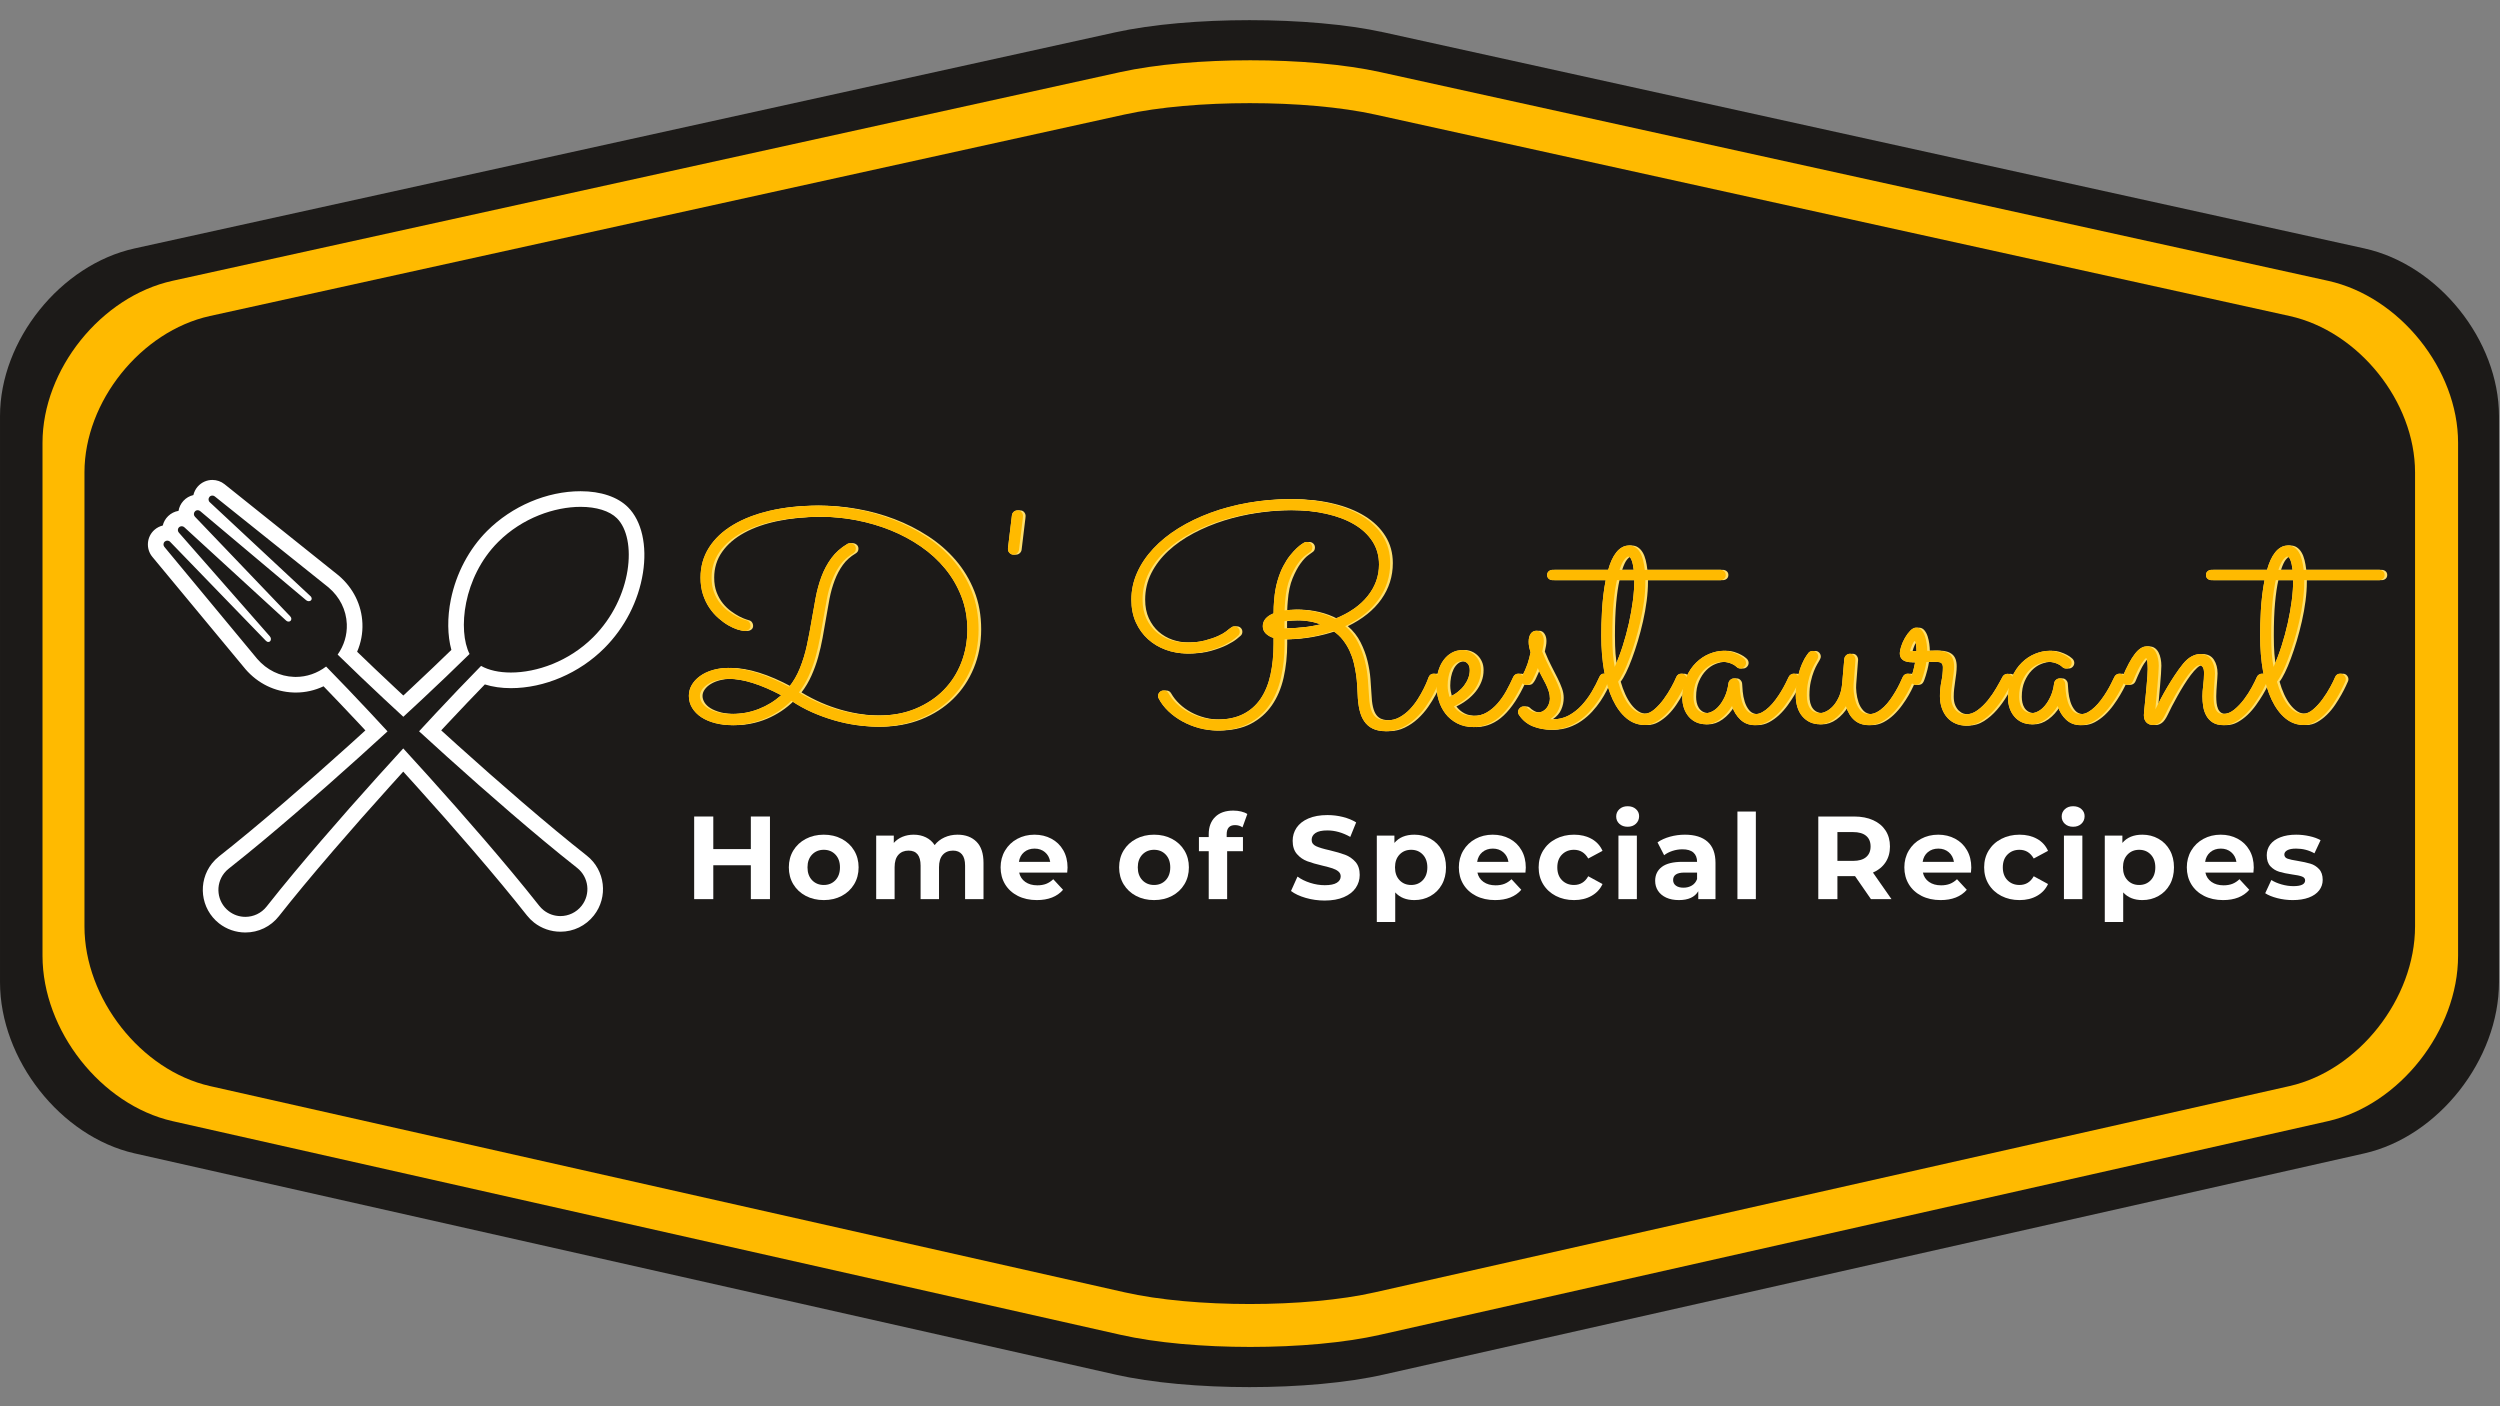 <?xml version="1.0" encoding="UTF-8"?>
<svg xmlns="http://www.w3.org/2000/svg" xmlns:xlink="http://www.w3.org/1999/xlink" width="1440pt" height="810pt" viewBox="0 0 1440 810" version="1.2">
<rect x="0" y="0" width="1440" height="810" fill="#808080" stroke="none"/>
<defs>
<g>
<symbol overflow="visible" id="glyph0-0">
<path style="stroke:none;" d="M 2.719 -47.594 L 37.203 -47.594 L 37.203 0 L 2.719 0 Z M 31.75 -4.766 L 31.75 -42.844 L 8.156 -42.844 L 8.156 -4.766 Z M 31.75 -4.766 "/>
</symbol>
<symbol overflow="visible" id="glyph0-1">
<path style="stroke:none;" d="M 49.297 -47.594 L 49.297 0 L 38.281 0 L 38.281 -19.516 L 16.656 -19.516 L 16.656 0 L 5.641 0 L 5.641 -47.594 L 16.656 -47.594 L 16.656 -28.828 L 38.281 -28.828 L 38.281 -47.594 Z M 49.297 -47.594 "/>
</symbol>
<symbol overflow="visible" id="glyph0-2">
<path style="stroke:none;" d="M 22.297 0.547 C 18.453 0.547 15 -0.254 11.938 -1.859 C 8.875 -3.473 6.477 -5.707 4.75 -8.562 C 3.031 -11.426 2.172 -14.672 2.172 -18.297 C 2.172 -21.922 3.031 -25.16 4.75 -28.016 C 6.477 -30.867 8.875 -33.098 11.938 -34.703 C 15 -36.316 18.453 -37.125 22.297 -37.125 C 26.148 -37.125 29.598 -36.316 32.641 -34.703 C 35.68 -33.098 38.062 -30.867 39.781 -28.016 C 41.5 -25.16 42.359 -21.922 42.359 -18.297 C 42.359 -14.672 41.5 -11.426 39.781 -8.562 C 38.062 -5.707 35.68 -3.473 32.641 -1.859 C 29.598 -0.254 26.148 0.547 22.297 0.547 Z M 22.297 -8.156 C 25.023 -8.156 27.258 -9.07 29 -10.906 C 30.75 -12.75 31.625 -15.211 31.625 -18.297 C 31.625 -21.379 30.75 -23.836 29 -25.672 C 27.258 -27.504 25.023 -28.422 22.297 -28.422 C 19.578 -28.422 17.332 -27.504 15.562 -25.672 C 13.801 -23.836 12.922 -21.379 12.922 -18.297 C 12.922 -15.211 13.801 -12.75 15.562 -10.906 C 17.332 -9.07 19.578 -8.156 22.297 -8.156 Z M 22.297 -8.156 "/>
</symbol>
<symbol overflow="visible" id="glyph0-3">
<path style="stroke:none;" d="M 51.75 -37.125 C 56.32 -37.125 59.957 -35.773 62.656 -33.078 C 65.352 -30.379 66.703 -26.332 66.703 -20.938 L 66.703 0 L 56.094 0 L 56.094 -19.312 C 56.094 -22.207 55.492 -24.367 54.297 -25.797 C 53.098 -27.234 51.383 -27.953 49.156 -27.953 C 46.664 -27.953 44.695 -27.145 43.25 -25.531 C 41.801 -23.926 41.078 -21.535 41.078 -18.359 L 41.078 0 L 30.469 0 L 30.469 -19.312 C 30.469 -25.07 28.156 -27.953 23.531 -27.953 C 21.082 -27.953 19.129 -27.145 17.672 -25.531 C 16.223 -23.926 15.5 -21.535 15.5 -18.359 L 15.5 0 L 4.891 0 L 4.891 -36.578 L 15.031 -36.578 L 15.031 -32.375 C 16.383 -33.914 18.047 -35.094 20.016 -35.906 C 21.992 -36.719 24.16 -37.125 26.516 -37.125 C 29.098 -37.125 31.43 -36.613 33.516 -35.594 C 35.609 -34.57 37.289 -33.086 38.562 -31.141 C 40.051 -33.047 41.941 -34.52 44.234 -35.562 C 46.523 -36.602 49.031 -37.125 51.75 -37.125 Z M 51.75 -37.125 "/>
</symbol>
<symbol overflow="visible" id="glyph0-4">
<path style="stroke:none;" d="M 40.734 -18.156 C 40.734 -18.02 40.664 -17.066 40.531 -15.297 L 12.859 -15.297 C 13.348 -13.035 14.52 -11.242 16.375 -9.922 C 18.238 -8.609 20.555 -7.953 23.328 -7.953 C 25.234 -7.953 26.922 -8.234 28.391 -8.797 C 29.859 -9.367 31.227 -10.266 32.5 -11.484 L 38.141 -5.375 C 34.703 -1.426 29.672 0.547 23.047 0.547 C 18.922 0.547 15.27 -0.254 12.094 -1.859 C 8.926 -3.473 6.477 -5.707 4.75 -8.562 C 3.031 -11.426 2.172 -14.672 2.172 -18.297 C 2.172 -21.867 3.02 -25.094 4.719 -27.969 C 6.426 -30.852 8.766 -33.098 11.734 -34.703 C 14.703 -36.316 18.02 -37.125 21.688 -37.125 C 25.27 -37.125 28.508 -36.352 31.406 -34.812 C 34.312 -33.27 36.594 -31.062 38.25 -28.188 C 39.906 -25.312 40.734 -21.969 40.734 -18.156 Z M 21.766 -29.109 C 19.359 -29.109 17.336 -28.426 15.703 -27.062 C 14.078 -25.707 13.082 -23.848 12.719 -21.484 L 30.734 -21.484 C 30.367 -23.797 29.367 -25.645 27.734 -27.031 C 26.109 -28.414 24.117 -29.109 21.766 -29.109 Z M 21.766 -29.109 "/>
</symbol>
<symbol overflow="visible" id="glyph0-5">
<path style="stroke:none;" d=""/>
</symbol>
<symbol overflow="visible" id="glyph0-6">
<path style="stroke:none;" d="M 16.531 -35.766 L 25.906 -35.766 L 25.906 -27.609 L 16.797 -27.609 L 16.797 0 L 6.188 0 L 6.188 -27.609 L 0.547 -27.609 L 0.547 -35.766 L 6.188 -35.766 L 6.188 -37.406 C 6.188 -41.57 7.422 -44.879 9.891 -47.328 C 12.359 -49.773 15.836 -51 20.328 -51 C 21.922 -51 23.43 -50.828 24.859 -50.484 C 26.285 -50.148 27.473 -49.664 28.422 -49.031 L 25.641 -41.344 C 24.41 -42.207 22.984 -42.641 21.359 -42.641 C 18.141 -42.641 16.531 -40.867 16.531 -37.328 Z M 16.531 -35.766 "/>
</symbol>
<symbol overflow="visible" id="glyph0-7">
<path style="stroke:none;" d="M 21.281 0.812 C 17.52 0.812 13.879 0.301 10.359 -0.719 C 6.848 -1.738 4.031 -3.062 1.906 -4.688 L 5.641 -12.984 C 7.68 -11.492 10.109 -10.297 12.922 -9.391 C 15.734 -8.484 18.547 -8.031 21.359 -8.031 C 24.484 -8.031 26.789 -8.492 28.281 -9.422 C 29.781 -10.348 30.531 -11.582 30.531 -13.125 C 30.531 -14.258 30.086 -15.195 29.203 -15.938 C 28.316 -16.688 27.18 -17.285 25.797 -17.734 C 24.422 -18.191 22.555 -18.695 20.203 -19.25 C 16.566 -20.102 13.594 -20.961 11.281 -21.828 C 8.969 -22.691 6.984 -24.07 5.328 -25.969 C 3.68 -27.875 2.859 -30.414 2.859 -33.594 C 2.859 -36.352 3.602 -38.852 5.094 -41.094 C 6.594 -43.344 8.848 -45.125 11.859 -46.438 C 14.879 -47.758 18.566 -48.422 22.922 -48.422 C 25.953 -48.422 28.914 -48.055 31.812 -47.328 C 34.719 -46.598 37.258 -45.555 39.438 -44.203 L 36.047 -35.844 C 31.641 -38.332 27.238 -39.578 22.844 -39.578 C 19.758 -39.578 17.477 -39.078 16 -38.078 C 14.531 -37.078 13.797 -35.766 13.797 -34.141 C 13.797 -32.504 14.645 -31.289 16.344 -30.5 C 18.051 -29.707 20.648 -28.926 24.141 -28.156 C 27.766 -27.289 30.734 -26.426 33.047 -25.562 C 35.359 -24.707 37.344 -23.348 39 -21.484 C 40.656 -19.629 41.484 -17.113 41.484 -13.938 C 41.484 -11.219 40.723 -8.734 39.203 -6.484 C 37.68 -4.242 35.398 -2.469 32.359 -1.156 C 29.328 0.156 25.633 0.812 21.281 0.812 Z M 21.281 0.812 "/>
</symbol>
<symbol overflow="visible" id="glyph0-8">
<path style="stroke:none;" d="M 26.516 -37.125 C 29.922 -37.125 33.016 -36.344 35.797 -34.781 C 38.586 -33.219 40.773 -31.02 42.359 -28.188 C 43.953 -25.352 44.75 -22.055 44.75 -18.297 C 44.75 -14.523 43.953 -11.223 42.359 -8.391 C 40.773 -5.555 38.586 -3.359 35.797 -1.797 C 33.016 -0.234 29.922 0.547 26.516 0.547 C 21.848 0.547 18.176 -0.926 15.5 -3.875 L 15.5 13.188 L 4.891 13.188 L 4.891 -36.578 L 15.031 -36.578 L 15.031 -32.375 C 17.656 -35.539 21.484 -37.125 26.516 -37.125 Z M 24.688 -8.156 C 27.406 -8.156 29.633 -9.07 31.375 -10.906 C 33.125 -12.75 34 -15.211 34 -18.297 C 34 -21.379 33.125 -23.836 31.375 -25.672 C 29.633 -27.504 27.406 -28.422 24.688 -28.422 C 21.969 -28.422 19.734 -27.504 17.984 -25.672 C 16.242 -23.836 15.375 -21.379 15.375 -18.297 C 15.375 -15.211 16.242 -12.75 17.984 -10.906 C 19.734 -9.07 21.969 -8.156 24.688 -8.156 Z M 24.688 -8.156 "/>
</symbol>
<symbol overflow="visible" id="glyph0-9">
<path style="stroke:none;" d="M 22.578 0.547 C 18.68 0.547 15.176 -0.254 12.062 -1.859 C 8.957 -3.473 6.531 -5.707 4.781 -8.562 C 3.039 -11.426 2.172 -14.672 2.172 -18.297 C 2.172 -21.922 3.039 -25.16 4.781 -28.016 C 6.531 -30.867 8.957 -33.098 12.062 -34.703 C 15.176 -36.316 18.68 -37.125 22.578 -37.125 C 26.43 -37.125 29.797 -36.316 32.672 -34.703 C 35.547 -33.098 37.645 -30.801 38.969 -27.812 L 30.734 -23.391 C 28.828 -26.742 26.086 -28.422 22.516 -28.422 C 19.742 -28.422 17.453 -27.516 15.641 -25.703 C 13.828 -23.891 12.922 -21.422 12.922 -18.297 C 12.922 -15.16 13.828 -12.688 15.641 -10.875 C 17.453 -9.062 19.742 -8.156 22.516 -8.156 C 26.141 -8.156 28.879 -9.832 30.734 -13.188 L 38.969 -8.703 C 37.645 -5.805 35.547 -3.539 32.672 -1.906 C 29.797 -0.27 26.43 0.547 22.578 0.547 Z M 22.578 0.547 "/>
</symbol>
<symbol overflow="visible" id="glyph0-10">
<path style="stroke:none;" d="M 4.891 -36.578 L 15.5 -36.578 L 15.5 0 L 4.891 0 Z M 10.188 -41.688 C 8.238 -41.688 6.648 -42.25 5.422 -43.375 C 4.203 -44.508 3.594 -45.914 3.594 -47.594 C 3.594 -49.27 4.203 -50.676 5.422 -51.812 C 6.648 -52.945 8.238 -53.516 10.188 -53.516 C 12.145 -53.516 13.734 -52.969 14.953 -51.875 C 16.18 -50.789 16.797 -49.43 16.797 -47.797 C 16.797 -46.035 16.18 -44.578 14.953 -43.422 C 13.734 -42.266 12.145 -41.688 10.188 -41.688 Z M 10.188 -41.688 "/>
</symbol>
<symbol overflow="visible" id="glyph0-11">
<path style="stroke:none;" d="M 19.656 -37.125 C 25.32 -37.125 29.672 -35.773 32.703 -33.078 C 35.742 -30.379 37.266 -26.312 37.266 -20.875 L 37.266 0 L 27.344 0 L 27.344 -4.562 C 25.344 -1.156 21.625 0.547 16.188 0.547 C 13.375 0.547 10.938 0.07 8.875 -0.875 C 6.812 -1.832 5.234 -3.148 4.141 -4.828 C 3.055 -6.504 2.516 -8.41 2.516 -10.547 C 2.516 -13.941 3.797 -16.613 6.359 -18.562 C 8.922 -20.508 12.875 -21.484 18.219 -21.484 L 26.656 -21.484 C 26.656 -23.797 25.953 -25.578 24.547 -26.828 C 23.141 -28.078 21.031 -28.703 18.219 -28.703 C 16.27 -28.703 14.352 -28.395 12.469 -27.781 C 10.594 -27.164 9 -26.336 7.688 -25.297 L 3.875 -32.703 C 5.875 -34.109 8.266 -35.195 11.047 -35.969 C 13.836 -36.738 16.707 -37.125 19.656 -37.125 Z M 18.844 -6.594 C 20.656 -6.594 22.258 -7.008 23.656 -7.844 C 25.062 -8.688 26.062 -9.926 26.656 -11.562 L 26.656 -15.297 L 19.375 -15.297 C 15.031 -15.297 12.859 -13.867 12.859 -11.016 C 12.859 -9.648 13.391 -8.57 14.453 -7.781 C 15.516 -6.988 16.977 -6.594 18.844 -6.594 Z M 18.844 -6.594 "/>
</symbol>
<symbol overflow="visible" id="glyph0-12">
<path style="stroke:none;" d="M 4.891 -50.453 L 15.5 -50.453 L 15.5 0 L 4.891 0 Z M 4.891 -50.453 "/>
</symbol>
<symbol overflow="visible" id="glyph0-13">
<path style="stroke:none;" d="M 35.969 0 L 26.797 -13.266 L 16.656 -13.266 L 16.656 0 L 5.641 0 L 5.641 -47.594 L 26.25 -47.594 C 30.469 -47.594 34.129 -46.891 37.234 -45.484 C 40.336 -44.086 42.727 -42.094 44.406 -39.5 C 46.082 -36.914 46.922 -33.859 46.922 -30.328 C 46.922 -26.797 46.066 -23.75 44.359 -21.188 C 42.66 -18.625 40.25 -16.66 37.125 -15.297 L 47.797 0 Z M 35.766 -30.328 C 35.766 -33.004 34.898 -35.055 33.172 -36.484 C 31.453 -37.91 28.941 -38.625 25.641 -38.625 L 16.656 -38.625 L 16.656 -22.031 L 25.641 -22.031 C 28.941 -22.031 31.453 -22.754 33.172 -24.203 C 34.898 -25.66 35.766 -27.703 35.766 -30.328 Z M 35.766 -30.328 "/>
</symbol>
<symbol overflow="visible" id="glyph0-14">
<path style="stroke:none;" d="M 17.203 0.547 C 14.16 0.547 11.188 0.172 8.281 -0.578 C 5.383 -1.328 3.078 -2.27 1.359 -3.406 L 4.891 -11.016 C 6.523 -9.973 8.5 -9.125 10.812 -8.469 C 13.125 -7.812 15.391 -7.484 17.609 -7.484 C 22.098 -7.484 24.344 -8.594 24.344 -10.812 C 24.344 -11.852 23.727 -12.598 22.5 -13.047 C 21.281 -13.504 19.398 -13.895 16.859 -14.219 C 13.867 -14.664 11.398 -15.18 9.453 -15.766 C 7.504 -16.359 5.816 -17.398 4.391 -18.891 C 2.961 -20.391 2.25 -22.523 2.25 -25.297 C 2.25 -27.609 2.914 -29.66 4.25 -31.453 C 5.582 -33.242 7.531 -34.633 10.094 -35.625 C 12.656 -36.625 15.68 -37.125 19.172 -37.125 C 21.754 -37.125 24.328 -36.836 26.891 -36.266 C 29.453 -35.703 31.57 -34.926 33.25 -33.938 L 29.719 -26.391 C 26.5 -28.203 22.984 -29.109 19.172 -29.109 C 16.91 -29.109 15.211 -28.789 14.078 -28.156 C 12.941 -27.52 12.375 -26.703 12.375 -25.703 C 12.375 -24.566 12.984 -23.77 14.203 -23.312 C 15.43 -22.863 17.383 -22.438 20.062 -22.031 C 23.051 -21.531 25.5 -20.992 27.406 -20.422 C 29.312 -19.859 30.961 -18.828 32.359 -17.328 C 33.766 -15.836 34.469 -13.754 34.469 -11.078 C 34.469 -8.816 33.785 -6.801 32.422 -5.031 C 31.066 -3.258 29.086 -1.883 26.484 -0.906 C 23.879 0.062 20.785 0.547 17.203 0.547 Z M 17.203 0.547 "/>
</symbol>
<symbol overflow="visible" id="glyph1-0">
<path style="stroke:none;" d=""/>
</symbol>
<symbol overflow="visible" id="glyph1-1">
<path style="stroke:none;" d="M 79.531 -124.984 C 86.488 -124.984 93.594 -124.344 100.844 -123.062 C 108.094 -121.789 115.145 -119.852 122 -117.25 C 128.852 -114.645 135.312 -111.375 141.375 -107.438 C 147.438 -103.5 152.734 -98.895 157.266 -93.625 C 161.797 -88.352 165.379 -82.406 168.016 -75.781 C 170.648 -69.156 171.969 -61.82 171.969 -53.781 C 171.969 -45.738 170.551 -38.289 167.719 -31.438 C 164.883 -24.582 160.914 -18.66 155.812 -13.672 C 150.719 -8.691 144.629 -4.785 137.547 -1.953 C 130.473 0.879 122.688 2.297 114.188 2.297 C 110.164 2.297 106 2 101.688 1.406 C 97.383 0.812 93.082 -0.109 88.781 -1.359 C 84.477 -2.609 80.242 -4.148 76.078 -5.984 C 71.922 -7.828 67.941 -10.023 64.141 -12.578 C 59.672 -8.16 54.504 -4.719 48.641 -2.25 C 42.773 0.207 36.586 1.438 30.078 1.438 C 26.566 1.438 23.281 1.039 20.219 0.25 C 17.164 -0.539 14.52 -1.672 12.281 -3.141 C 10.039 -4.617 8.281 -6.406 7 -8.5 C 5.727 -10.594 5.094 -12.914 5.094 -15.469 C 5.094 -17.676 5.645 -19.738 6.75 -21.656 C 7.852 -23.582 9.41 -25.281 11.422 -26.75 C 13.43 -28.227 15.836 -29.391 18.641 -30.234 C 21.453 -31.086 24.531 -31.516 27.875 -31.516 C 37.727 -31.516 49.395 -27.891 62.875 -20.641 C 65.363 -23.754 67.398 -27.27 68.984 -31.188 C 70.742 -35.539 72.117 -40.023 73.109 -44.641 C 74.098 -49.266 74.973 -53.867 75.734 -58.453 C 76.504 -63.035 77.301 -67.508 78.125 -71.875 C 78.945 -76.238 80.078 -80.344 81.516 -84.188 C 82.961 -88.039 84.859 -91.566 87.203 -94.766 C 89.555 -97.973 92.633 -100.707 96.438 -102.969 C 97 -103.25 97.504 -103.391 97.953 -103.391 C 98.754 -103.391 99.508 -103.109 100.219 -102.547 C 100.926 -101.984 101.281 -101.191 101.281 -100.172 C 101.281 -98.984 100.738 -98.078 99.656 -97.453 C 96.656 -95.691 94.207 -93.492 92.312 -90.859 C 90.414 -88.234 88.844 -85.273 87.594 -81.984 C 86.344 -78.703 85.348 -75.16 84.609 -71.359 C 83.879 -67.566 83.176 -63.602 82.5 -59.469 C 81.926 -56.07 81.301 -52.52 80.625 -48.812 C 79.945 -45.102 79.098 -41.422 78.078 -37.766 C 77.055 -34.109 75.766 -30.535 74.203 -27.047 C 72.648 -23.566 70.742 -20.359 68.484 -17.422 C 68.598 -17.359 68.664 -17.312 68.688 -17.281 C 68.719 -17.258 68.789 -17.219 68.906 -17.156 C 76.094 -12.852 83.566 -9.598 91.328 -7.391 C 99.086 -5.18 106.68 -4.078 114.109 -4.078 C 122.148 -4.078 129.352 -5.406 135.719 -8.062 C 142.094 -10.727 147.488 -14.312 151.906 -18.812 C 156.32 -23.32 159.691 -28.578 162.016 -34.578 C 164.336 -40.578 165.5 -46.922 165.5 -53.609 C 165.5 -60.41 164.363 -66.738 162.094 -72.594 C 159.832 -78.457 156.734 -83.797 152.797 -88.609 C 148.859 -93.43 144.188 -97.707 138.781 -101.438 C 133.375 -105.176 127.539 -108.305 121.281 -110.828 C 115.02 -113.348 108.445 -115.273 101.562 -116.609 C 94.688 -117.941 87.797 -118.609 80.891 -118.609 C 71.598 -118.609 63.113 -117.828 55.438 -116.266 C 47.758 -114.711 41.16 -112.43 35.641 -109.422 C 30.117 -106.422 25.828 -102.738 22.766 -98.375 C 19.711 -94.02 18.188 -89.066 18.188 -83.516 C 18.188 -80.348 18.648 -77.547 19.578 -75.109 C 20.516 -72.672 21.703 -70.555 23.141 -68.766 C 24.586 -66.984 26.16 -65.469 27.859 -64.219 C 29.566 -62.977 31.156 -61.973 32.625 -61.203 C 34.094 -60.441 35.352 -59.891 36.406 -59.547 C 37.457 -59.211 38.066 -59.02 38.234 -58.969 C 38.973 -58.789 39.551 -58.406 39.969 -57.812 C 40.395 -57.219 40.609 -56.551 40.609 -55.812 C 40.609 -54.852 40.27 -54.117 39.594 -53.609 C 38.914 -53.098 38.18 -52.844 37.391 -52.844 C 36.254 -52.844 34.836 -53.109 33.141 -53.641 C 31.441 -54.18 29.641 -55.004 27.734 -56.109 C 25.836 -57.223 23.941 -58.613 22.047 -60.281 C 20.148 -61.945 18.438 -63.91 16.906 -66.172 C 15.375 -68.441 14.141 -71.02 13.203 -73.906 C 12.273 -76.801 11.812 -80.004 11.812 -83.516 C 11.812 -89.922 13.438 -95.688 16.688 -100.812 C 19.945 -105.938 24.551 -110.281 30.5 -113.844 C 36.445 -117.414 43.566 -120.164 51.859 -122.094 C 60.16 -124.02 69.383 -124.984 79.531 -124.984 Z M 58.281 -15.797 C 52.395 -18.91 46.93 -21.258 41.891 -22.844 C 36.848 -24.438 32.227 -25.234 28.031 -25.234 C 25.656 -25.234 23.461 -24.961 21.453 -24.422 C 19.441 -23.891 17.695 -23.172 16.219 -22.266 C 14.75 -21.359 13.586 -20.305 12.734 -19.109 C 11.891 -17.922 11.469 -16.676 11.469 -15.375 C 11.469 -14.133 11.848 -12.891 12.609 -11.641 C 13.379 -10.391 14.539 -9.281 16.094 -8.312 C 17.656 -7.352 19.598 -6.562 21.922 -5.938 C 24.242 -5.32 26.961 -5.016 30.078 -5.016 C 35.398 -5.016 40.484 -5.961 45.328 -7.859 C 50.172 -9.754 54.488 -12.398 58.281 -15.797 Z M 58.281 -15.797 "/>
</symbol>
<symbol overflow="visible" id="glyph1-2">
<path style="stroke:none;" d="M 12.656 -99.578 C 12.539 -98.785 12.172 -98.117 11.547 -97.578 C 10.93 -97.035 10.227 -96.766 9.438 -96.766 C 8.633 -96.766 7.906 -97.078 7.25 -97.703 C 6.602 -98.328 6.281 -99.117 6.281 -100.078 C 6.281 -100.305 6.297 -100.547 6.328 -100.797 C 6.359 -101.055 6.398 -101.383 6.453 -101.781 L 8.578 -119.453 C 8.691 -120.305 9.062 -120.988 9.688 -121.5 C 10.312 -122.008 11.02 -122.266 11.812 -122.266 C 12.77 -122.266 13.531 -121.938 14.094 -121.281 C 14.664 -120.633 14.953 -119.883 14.953 -119.031 C 14.953 -118.801 14.91 -118.301 14.828 -117.531 C 14.742 -116.77 14.672 -116.191 14.609 -115.797 Z M 12.656 -99.578 "/>
</symbol>
<symbol overflow="visible" id="glyph1-3">
<path style="stroke:none;" d=""/>
</symbol>
<symbol overflow="visible" id="glyph1-4">
<path style="stroke:none;" d="M 109.516 -104.078 C 110.367 -104.078 111.117 -103.781 111.766 -103.188 C 112.422 -102.594 112.75 -101.812 112.75 -100.844 C 112.75 -99.602 112.207 -98.672 111.125 -98.047 C 110.957 -97.93 110.207 -97.391 108.875 -96.422 C 107.539 -95.461 106.082 -93.906 104.5 -91.75 C 102.914 -89.602 101.383 -86.758 99.906 -83.219 C 98.438 -79.676 97.504 -75.301 97.109 -70.094 C 96.992 -69.188 96.922 -68.281 96.891 -67.375 C 96.867 -66.469 96.828 -65.562 96.766 -64.656 C 97.785 -64.77 98.848 -64.867 99.953 -64.953 C 101.055 -65.035 102.234 -65.078 103.484 -65.078 C 107.555 -65.078 111.488 -64.625 115.281 -63.719 C 119.082 -62.812 122.57 -61.508 125.75 -59.812 C 133.957 -63.094 140.238 -67.453 144.594 -72.891 C 148.957 -78.328 151.141 -84.391 151.141 -91.078 C 151.141 -96.066 149.895 -100.5 147.406 -104.375 C 144.914 -108.25 141.414 -111.52 136.906 -114.188 C 132.406 -116.852 127.023 -118.891 120.766 -120.297 C 114.516 -121.711 107.648 -122.422 100.172 -122.422 C 93.66 -122.422 87.02 -121.926 80.25 -120.938 C 73.477 -119.945 66.93 -118.461 60.609 -116.484 C 54.297 -114.504 48.363 -112.039 42.812 -109.094 C 37.27 -106.145 32.43 -102.758 28.297 -98.938 C 24.16 -95.113 20.898 -90.848 18.516 -86.141 C 16.141 -81.441 14.953 -76.348 14.953 -70.859 C 14.953 -66.773 15.66 -63.191 17.078 -60.109 C 18.492 -57.023 20.375 -54.445 22.719 -52.375 C 25.07 -50.312 27.773 -48.754 30.828 -47.703 C 33.891 -46.66 37.094 -46.141 40.438 -46.141 C 44.406 -46.141 47.891 -46.535 50.891 -47.328 C 53.891 -48.117 56.41 -48.977 58.453 -49.906 C 60.492 -50.844 62.035 -51.723 63.078 -52.547 C 64.129 -53.367 64.711 -53.836 64.828 -53.953 C 65.223 -54.234 65.676 -54.555 66.188 -54.922 C 66.695 -55.297 67.234 -55.484 67.797 -55.484 C 68.648 -55.484 69.383 -55.188 70 -54.594 C 70.625 -54 70.938 -53.25 70.938 -52.344 C 70.938 -51.438 70.629 -50.695 70.016 -50.125 C 69.898 -50.008 69.176 -49.398 67.844 -48.297 C 66.508 -47.191 64.598 -46.016 62.109 -44.766 C 59.617 -43.523 56.57 -42.395 52.969 -41.375 C 49.375 -40.352 45.254 -39.844 40.609 -39.844 C 36.305 -39.844 32.211 -40.551 28.328 -41.969 C 24.453 -43.383 21.039 -45.422 18.094 -48.078 C 15.145 -50.742 12.805 -53.988 11.078 -57.812 C 9.359 -61.633 8.5 -65.984 8.5 -70.859 C 8.5 -76.234 9.602 -81.398 11.812 -86.359 C 14.02 -91.316 17.133 -95.945 21.156 -100.25 C 25.176 -104.562 29.988 -108.457 35.594 -111.938 C 41.207 -115.414 47.395 -118.398 54.156 -120.891 C 60.926 -123.391 68.191 -125.316 75.953 -126.672 C 83.711 -128.035 91.727 -128.719 100 -128.719 C 108.438 -128.719 116.18 -127.879 123.234 -126.203 C 130.285 -124.535 136.359 -122.129 141.453 -118.984 C 146.555 -115.836 150.523 -111.984 153.359 -107.422 C 156.191 -102.867 157.609 -97.703 157.609 -91.922 C 157.609 -84.273 155.41 -77.336 151.016 -71.109 C 146.629 -64.879 140.188 -59.695 131.688 -55.562 C 134.801 -52.906 137.25 -49.805 139.031 -46.266 C 140.82 -42.723 142.156 -39.141 143.031 -35.516 C 143.906 -31.891 144.469 -28.43 144.719 -25.141 C 144.977 -21.859 145.164 -19.113 145.281 -16.906 C 145.395 -13.676 145.691 -11.055 146.172 -9.047 C 146.648 -7.035 147.328 -5.461 148.203 -4.328 C 149.086 -3.203 150.164 -2.426 151.438 -2 C 152.719 -1.57 154.266 -1.359 156.078 -1.359 C 158.617 -1.359 160.969 -1.969 163.125 -3.188 C 165.281 -4.406 167.219 -5.922 168.938 -7.734 C 170.664 -9.547 172.195 -11.516 173.531 -13.641 C 174.863 -15.766 175.984 -17.742 176.891 -19.578 C 177.797 -21.422 178.488 -22.953 178.969 -24.172 C 179.445 -25.391 179.688 -26.023 179.688 -26.078 C 180.258 -27.492 181.254 -28.203 182.672 -28.203 C 183.629 -28.203 184.406 -27.875 185 -27.219 C 185.594 -26.57 185.891 -25.828 185.891 -24.984 C 185.891 -24.691 185.832 -24.32 185.719 -23.875 C 185.664 -23.645 185.344 -22.781 184.75 -21.281 C 184.156 -19.781 183.289 -17.969 182.156 -15.844 C 181.02 -13.719 179.602 -11.438 177.906 -9 C 176.207 -6.57 174.238 -4.32 172 -2.25 C 169.758 -0.188 167.238 1.52 164.438 2.875 C 161.633 4.238 158.535 4.922 155.141 4.922 C 152.141 4.922 149.633 4.441 147.625 3.484 C 145.613 2.523 143.969 1.125 142.688 -0.719 C 141.414 -2.562 140.484 -4.801 139.891 -7.438 C 139.297 -10.07 138.941 -13.086 138.828 -16.484 C 138.766 -17.898 138.676 -19.582 138.562 -21.531 C 138.457 -23.488 138.25 -25.555 137.938 -27.734 C 137.625 -29.922 137.18 -32.176 136.609 -34.5 C 136.047 -36.82 135.254 -39.086 134.234 -41.297 C 133.211 -43.504 131.938 -45.598 130.406 -47.578 C 128.883 -49.555 127.02 -51.285 124.812 -52.766 C 120.445 -51.285 115.926 -50.133 111.25 -49.312 C 106.582 -48.5 101.754 -48.062 96.766 -48 L 96.766 -45.453 C 96.766 -38.484 96.07 -31.953 94.688 -25.859 C 93.301 -19.773 91.051 -14.484 87.938 -9.984 C 84.82 -5.484 80.801 -1.945 75.875 0.625 C 70.945 3.207 64.941 4.5 57.859 4.5 C 54.348 4.5 50.879 4.031 47.453 3.094 C 44.023 2.164 40.82 0.879 37.844 -0.766 C 34.875 -2.41 32.211 -4.348 29.859 -6.578 C 27.516 -8.816 25.66 -11.238 24.297 -13.844 C 24.016 -14.301 23.875 -14.812 23.875 -15.375 C 23.875 -16.164 24.172 -16.883 24.766 -17.531 C 25.359 -18.188 26.141 -18.516 27.109 -18.516 C 28.348 -18.516 29.281 -17.977 29.906 -16.906 C 31.156 -14.695 32.77 -12.656 34.75 -10.781 C 36.727 -8.914 38.945 -7.316 41.406 -5.984 C 43.875 -4.66 46.508 -3.629 49.312 -2.891 C 52.125 -2.148 54.973 -1.781 57.859 -1.781 C 63.691 -1.781 68.676 -2.812 72.812 -4.875 C 76.945 -6.945 80.316 -9.895 82.922 -13.719 C 85.523 -17.539 87.422 -22.129 88.609 -27.484 C 89.805 -32.836 90.406 -38.828 90.406 -45.453 L 90.406 -48.766 C 88.531 -49.391 87.023 -50.266 85.891 -51.391 C 84.766 -52.523 84.203 -53.914 84.203 -55.562 C 84.203 -57.207 84.738 -58.648 85.812 -59.891 C 86.883 -61.141 88.414 -62.16 90.406 -62.953 C 90.406 -64.254 90.43 -65.539 90.484 -66.812 C 90.535 -68.094 90.617 -69.359 90.734 -70.609 C 91.078 -74.68 91.711 -78.332 92.641 -81.562 C 93.578 -84.789 94.68 -87.625 95.953 -90.062 C 97.234 -92.5 98.551 -94.566 99.906 -96.266 C 101.27 -97.961 102.547 -99.363 103.734 -100.469 C 104.922 -101.57 105.91 -102.379 106.703 -102.891 C 107.504 -103.398 107.961 -103.68 108.078 -103.734 C 108.473 -103.961 108.953 -104.078 109.516 -104.078 Z M 117.5 -56.672 C 116.539 -56.953 115.609 -57.234 114.703 -57.516 C 113.797 -57.797 112.816 -58.035 111.766 -58.234 C 110.711 -58.43 109.551 -58.602 108.281 -58.75 C 107.008 -58.895 105.551 -58.969 103.906 -58.969 C 100.957 -58.969 98.551 -58.797 96.688 -58.453 L 96.688 -54.297 C 100.145 -54.297 103.695 -54.492 107.344 -54.891 C 111 -55.285 114.383 -55.879 117.5 -56.672 Z M 117.5 -56.672 "/>
</symbol>
<symbol overflow="visible" id="glyph1-5">
<path style="stroke:none;" d="M 13.422 -9.344 C 14.609 -7.695 16.133 -6.379 18 -5.391 C 19.875 -4.398 22.172 -3.906 24.891 -3.906 C 27.672 -3.906 30.191 -4.57 32.453 -5.906 C 34.723 -7.238 36.789 -8.977 38.656 -11.125 C 40.531 -13.281 42.203 -15.688 43.672 -18.344 C 45.141 -21.008 46.469 -23.676 47.656 -26.344 C 47.945 -26.957 48.348 -27.422 48.859 -27.734 C 49.367 -28.047 49.93 -28.203 50.547 -28.203 C 51.516 -28.203 52.297 -27.863 52.891 -27.188 C 53.484 -26.508 53.781 -25.773 53.781 -24.984 C 53.781 -24.691 53.75 -24.445 53.688 -24.25 C 53.633 -24.051 53.551 -23.844 53.438 -23.625 C 49.531 -15.008 45.27 -8.52 40.656 -4.156 C 36.039 0.195 30.816 2.43 24.984 2.547 C 21.242 2.547 18.016 1.82 15.297 0.375 C 12.578 -1.062 10.336 -2.926 8.578 -5.219 C 6.828 -7.52 5.523 -10.113 4.672 -13 C 3.828 -15.883 3.406 -18.773 3.406 -21.672 C 3.406 -24.555 3.754 -27.219 4.453 -29.656 C 5.16 -32.094 6.18 -34.219 7.516 -36.031 C 8.848 -37.844 10.43 -39.254 12.266 -40.266 C 14.109 -41.285 16.141 -41.797 18.359 -41.797 C 19.66 -41.797 20.945 -41.523 22.219 -40.984 C 23.488 -40.453 24.633 -39.691 25.656 -38.703 C 26.676 -37.711 27.5 -36.508 28.125 -35.094 C 28.75 -33.676 29.062 -32.062 29.062 -30.25 C 29.062 -27.926 28.66 -25.742 27.859 -23.703 C 27.066 -21.66 25.977 -19.758 24.594 -18 C 23.207 -16.25 21.551 -14.633 19.625 -13.156 C 17.695 -11.688 15.629 -10.414 13.422 -9.344 Z M 10.875 -14.875 C 12.633 -15.602 14.234 -16.535 15.672 -17.672 C 17.117 -18.805 18.352 -20.051 19.375 -21.406 C 20.395 -22.77 21.188 -24.203 21.75 -25.703 C 22.312 -27.203 22.594 -28.719 22.594 -30.25 C 22.594 -31.945 22.164 -33.234 21.312 -34.109 C 20.469 -34.984 19.484 -35.422 18.359 -35.422 C 16.828 -35.422 15.52 -34.992 14.438 -34.141 C 13.363 -33.297 12.488 -32.191 11.812 -30.828 C 11.133 -29.473 10.641 -27.961 10.328 -26.297 C 10.016 -24.629 9.859 -22.973 9.859 -21.328 C 9.859 -20.305 9.957 -19.227 10.156 -18.094 C 10.352 -16.957 10.594 -15.883 10.875 -14.875 Z M 10.875 -14.875 "/>
</symbol>
<symbol overflow="visible" id="glyph1-6">
<path style="stroke:none;" d="M 12.656 -31.438 C 12.32 -30.531 11.91 -29.508 11.422 -28.375 C 10.941 -27.238 10.391 -26.051 9.766 -24.812 C 9.254 -23.844 8.727 -23.086 8.188 -22.547 C 7.656 -22.016 6.969 -21.75 6.125 -21.75 C 5.156 -21.75 4.383 -22.047 3.812 -22.641 C 3.25 -23.234 2.969 -23.926 2.969 -24.719 C 2.969 -25.008 2.992 -25.254 3.047 -25.453 C 3.109 -25.648 3.254 -25.973 3.484 -26.422 C 4.953 -29.254 6.039 -31.734 6.75 -33.859 C 7.457 -35.984 8.039 -38.207 8.5 -40.531 C 8.102 -41.832 7.816 -42.938 7.641 -43.844 C 7.473 -44.75 7.391 -45.68 7.391 -46.641 C 7.391 -48.516 7.785 -50.031 8.578 -51.188 C 9.367 -52.352 10.473 -52.938 11.891 -52.938 C 13.191 -52.938 14.223 -52.367 14.984 -51.234 C 15.754 -50.098 16.141 -48.707 16.141 -47.062 C 16.141 -46.156 16.055 -45.25 15.891 -44.344 C 15.723 -43.438 15.492 -42.305 15.203 -40.953 C 16.504 -37.723 17.805 -34.859 19.109 -32.359 C 20.422 -29.867 21.582 -27.594 22.594 -25.531 C 23.613 -23.469 24.445 -21.531 25.094 -19.719 C 25.75 -17.906 26.078 -16.094 26.078 -14.281 C 26.078 -11.895 25.594 -9.625 24.625 -7.469 C 23.664 -5.32 22.082 -3.516 19.875 -2.047 C 20.164 -1.984 20.453 -1.953 20.734 -1.953 C 21.016 -1.953 21.297 -1.953 21.578 -1.953 C 24.805 -1.953 27.781 -2.688 30.5 -4.156 C 33.219 -5.633 35.664 -7.547 37.844 -9.891 C 40.031 -12.242 41.973 -14.848 43.672 -17.703 C 45.367 -20.566 46.844 -23.414 48.094 -26.25 C 48.656 -27.551 49.445 -28.203 50.469 -28.203 C 51.426 -28.203 52.176 -27.863 52.719 -27.188 C 53.258 -26.508 53.531 -25.773 53.531 -24.984 C 53.531 -24.523 53.441 -24.098 53.266 -23.703 C 52.648 -22.172 51.844 -20.426 50.844 -18.469 C 49.852 -16.52 48.664 -14.508 47.281 -12.438 C 45.895 -10.375 44.297 -8.352 42.484 -6.375 C 40.672 -4.395 38.645 -2.625 36.406 -1.062 C 34.164 0.5 31.711 1.742 29.047 2.672 C 26.391 3.609 23.477 4.078 20.312 4.078 C 16.508 4.078 12.977 3.41 9.719 2.078 C 6.469 0.742 3.82 -1.445 1.781 -4.5 C 1.445 -5.008 1.281 -5.551 1.281 -6.125 C 1.281 -6.969 1.602 -7.711 2.25 -8.359 C 2.906 -9.016 3.656 -9.344 4.5 -9.344 C 5.406 -9.344 6.172 -9.031 6.797 -8.406 C 6.848 -8.289 7.047 -8.109 7.391 -7.859 C 7.734 -7.609 8.145 -7.328 8.625 -7.016 C 9.102 -6.703 9.664 -6.43 10.312 -6.203 C 10.969 -5.973 11.633 -5.859 12.312 -5.859 C 13.676 -5.859 14.82 -6.141 15.75 -6.703 C 16.688 -7.273 17.438 -7.973 18 -8.797 C 18.57 -9.617 18.984 -10.492 19.234 -11.422 C 19.492 -12.359 19.625 -13.164 19.625 -13.844 C 19.625 -15.258 19.395 -16.676 18.938 -18.094 C 18.488 -19.508 17.91 -20.926 17.203 -22.344 C 16.492 -23.758 15.727 -25.219 14.906 -26.719 C 14.082 -28.219 13.332 -29.789 12.656 -31.438 Z M 12.656 -31.438 "/>
</symbol>
<symbol overflow="visible" id="glyph1-7">
<path style="stroke:none;" d="M 72.047 -85.047 C 72.047 -84.141 71.734 -83.414 71.109 -82.875 C 70.484 -82.344 69.719 -82.078 68.812 -82.078 L 25.75 -82.078 L 25.75 -81.141 C 25.75 -77.68 25.492 -74 24.984 -70.094 C 24.473 -66.188 23.773 -62.289 22.891 -58.406 C 22.016 -54.531 21.023 -50.75 19.922 -47.062 C 18.816 -43.383 17.68 -39.988 16.516 -36.875 C 15.359 -33.758 14.211 -31.051 13.078 -28.75 C 11.953 -26.457 10.938 -24.75 10.031 -23.625 C 10.758 -21.02 11.633 -18.598 12.656 -16.359 C 13.676 -14.117 14.82 -12.16 16.094 -10.484 C 17.375 -8.816 18.75 -7.5 20.219 -6.531 C 21.695 -5.57 23.285 -5.094 24.984 -5.094 C 26.961 -5.094 28.926 -5.926 30.875 -7.594 C 32.832 -9.27 34.645 -11.254 36.312 -13.547 C 37.988 -15.848 39.461 -18.172 40.734 -20.516 C 42.016 -22.867 42.938 -24.754 43.5 -26.172 C 44.062 -27.523 45.051 -28.203 46.469 -28.203 C 47.438 -28.203 48.219 -27.863 48.812 -27.188 C 49.406 -26.508 49.703 -25.773 49.703 -24.984 C 49.703 -24.586 49.617 -24.191 49.453 -23.797 C 49.273 -23.391 48.859 -22.477 48.203 -21.062 C 47.555 -19.656 46.707 -18.016 45.656 -16.141 C 44.613 -14.273 43.398 -12.305 42.016 -10.234 C 40.629 -8.172 39.07 -6.289 37.344 -4.594 C 35.613 -2.895 33.754 -1.477 31.766 -0.344 C 29.785 0.789 27.691 1.359 25.484 1.359 C 21.578 1.359 18.066 0.086 14.953 -2.453 C 11.836 -5.004 9.188 -8.57 7 -13.156 C 4.82 -17.75 3.164 -23.188 2.031 -29.469 C 0.906 -35.758 0.344 -42.645 0.344 -50.125 C 0.344 -52 0.367 -54.195 0.422 -56.719 C 0.484 -59.238 0.598 -61.898 0.766 -64.703 C 0.93 -67.504 1.188 -70.391 1.531 -73.359 C 1.875 -76.336 2.328 -79.242 2.891 -82.078 L -27.609 -82.078 C -28.516 -82.078 -29.281 -82.344 -29.906 -82.875 C -30.531 -83.414 -30.844 -84.141 -30.844 -85.047 C -30.844 -85.953 -30.531 -86.672 -29.906 -87.203 C -29.281 -87.742 -28.516 -88.016 -27.609 -88.016 L 4.328 -88.016 C 4.898 -90.055 5.566 -91.926 6.328 -93.625 C 7.098 -95.32 7.977 -96.797 8.969 -98.047 C 9.957 -99.297 11.062 -100.27 12.281 -100.969 C 13.5 -101.676 14.844 -102.031 16.312 -102.031 C 17.727 -102.031 18.957 -101.676 20 -100.969 C 21.051 -100.27 21.945 -99.297 22.688 -98.047 C 23.426 -96.797 24.004 -95.32 24.422 -93.625 C 24.848 -91.926 25.176 -90.055 25.406 -88.016 L 68.812 -88.016 C 69.719 -88.016 70.484 -87.742 71.109 -87.203 C 71.734 -86.672 72.047 -85.953 72.047 -85.047 Z M 8.078 -32.109 C 9.773 -35.848 11.316 -39.883 12.703 -44.219 C 14.086 -48.551 15.273 -52.926 16.266 -57.344 C 17.254 -61.758 18.02 -66.094 18.562 -70.344 C 19.102 -74.594 19.375 -78.504 19.375 -82.078 L 9.344 -82.078 C 8.551 -78.566 7.914 -74.219 7.438 -69.031 C 6.957 -63.844 6.719 -57.539 6.719 -50.125 C 6.719 -45.988 6.828 -42.52 7.047 -39.719 C 7.273 -36.914 7.617 -34.379 8.078 -32.109 Z M 15.969 -95.672 C 15.457 -95.672 14.719 -95.117 13.75 -94.016 C 12.789 -92.91 11.832 -90.91 10.875 -88.016 L 19.031 -88.016 C 18.75 -90.398 18.336 -92.27 17.797 -93.625 C 17.266 -94.988 16.656 -95.672 15.969 -95.672 Z M 9.438 -26 L 9.438 -25.906 Z M 9.438 -26 "/>
</symbol>
<symbol overflow="visible" id="glyph1-8">
<path style="stroke:none;" d="M 68.906 -23.703 C 68.676 -23.254 68.207 -22.305 67.5 -20.859 C 66.789 -19.41 65.883 -17.75 64.781 -15.875 C 63.676 -14.008 62.383 -12.055 60.906 -10.016 C 59.438 -7.984 57.797 -6.117 55.984 -4.422 C 54.172 -2.723 52.219 -1.32 50.125 -0.219 C 48.031 0.883 45.82 1.438 43.5 1.438 C 40.219 1.438 37.457 0.391 35.219 -1.703 C 32.977 -3.797 31.348 -6.426 30.328 -9.594 C 28.398 -6.375 26.102 -3.812 23.438 -1.906 C 20.781 -0.008 18.125 0.938 15.469 0.938 C 13.363 0.938 11.461 0.555 9.766 -0.203 C 8.066 -0.973 6.625 -2.051 5.438 -3.438 C 4.25 -4.82 3.328 -6.445 2.672 -8.312 C 2.023 -10.188 1.703 -12.227 1.703 -14.438 C 1.703 -18.863 2.453 -22.758 3.953 -26.125 C 5.453 -29.5 7.363 -32.316 9.688 -34.578 C 12.008 -36.848 14.57 -38.547 17.375 -39.672 C 20.176 -40.805 22.879 -41.375 25.484 -41.375 C 27.242 -41.375 28.859 -41.133 30.328 -40.656 C 31.805 -40.176 33.066 -39.648 34.109 -39.078 C 35.16 -38.516 35.969 -37.988 36.531 -37.5 C 37.102 -37.02 37.414 -36.754 37.469 -36.703 C 38.094 -35.961 38.406 -35.195 38.406 -34.406 C 38.406 -33.562 38.094 -32.812 37.469 -32.156 C 36.844 -31.508 36.109 -31.188 35.266 -31.188 C 34.359 -31.188 33.594 -31.492 32.969 -32.109 C 32.852 -32.223 32.598 -32.438 32.203 -32.75 C 31.805 -33.062 31.266 -33.383 30.578 -33.719 C 29.898 -34.062 29.094 -34.359 28.156 -34.609 C 27.227 -34.867 26.172 -35 24.984 -35 C 23.223 -35 21.348 -34.602 19.359 -33.812 C 17.379 -33.02 15.566 -31.785 13.922 -30.109 C 12.285 -28.441 10.914 -26.348 9.812 -23.828 C 8.707 -21.305 8.156 -18.32 8.156 -14.875 C 8.156 -13.789 8.27 -12.695 8.5 -11.594 C 8.727 -10.488 9.125 -9.484 9.688 -8.578 C 10.25 -7.672 11.008 -6.93 11.969 -6.359 C 12.938 -5.797 14.129 -5.516 15.547 -5.516 C 16.566 -5.516 17.742 -5.852 19.078 -6.531 C 20.41 -7.219 21.68 -8.27 22.891 -9.688 C 24.109 -11.102 25.211 -12.883 26.203 -15.031 C 27.203 -17.188 27.898 -19.738 28.297 -22.688 C 28.41 -23.477 28.773 -24.141 29.391 -24.672 C 30.016 -25.211 30.754 -25.484 31.609 -25.484 C 32.398 -25.484 33.094 -25.172 33.688 -24.547 C 34.281 -23.93 34.609 -23.227 34.672 -22.438 C 34.723 -21.352 34.832 -19.832 35 -17.875 C 35.176 -15.926 35.562 -13.988 36.156 -12.062 C 36.75 -10.133 37.641 -8.461 38.828 -7.047 C 40.016 -5.629 41.656 -4.922 43.75 -4.922 C 45.113 -4.922 46.457 -5.289 47.781 -6.031 C 49.113 -6.77 50.414 -7.75 51.688 -8.969 C 52.969 -10.188 54.188 -11.57 55.344 -13.125 C 56.508 -14.688 57.57 -16.258 58.531 -17.844 C 59.5 -19.426 60.348 -20.953 61.078 -22.422 C 61.816 -23.898 62.441 -25.176 62.953 -26.25 C 63.234 -26.875 63.645 -27.352 64.188 -27.688 C 64.727 -28.031 65.312 -28.203 65.938 -28.203 C 66.895 -28.203 67.672 -27.848 68.266 -27.141 C 68.859 -26.43 69.156 -25.68 69.156 -24.891 C 69.156 -24.492 69.07 -24.098 68.906 -23.703 Z M 68.906 -23.703 "/>
</symbol>
<symbol overflow="visible" id="glyph1-9">
<path style="stroke:none;" d="M 31.438 -9.516 C 29.457 -6.285 27.148 -3.734 24.516 -1.859 C 21.879 0.004 19.227 0.938 16.562 0.938 C 14.414 0.938 12.488 0.539 10.781 -0.25 C 9.082 -1.039 7.609 -2.16 6.359 -3.609 C 5.117 -5.055 4.172 -6.797 3.516 -8.828 C 2.867 -10.867 2.547 -13.164 2.547 -15.719 C 2.547 -19.688 2.926 -23.195 3.688 -26.25 C 4.457 -29.312 5.297 -31.875 6.203 -33.938 C 7.109 -36.008 7.957 -37.582 8.75 -38.656 C 9.539 -39.727 9.938 -40.266 9.938 -40.266 C 10.219 -40.609 10.57 -40.863 11 -41.031 C 11.426 -41.207 11.863 -41.297 12.312 -41.297 C 13.219 -41.297 13.969 -40.969 14.562 -40.312 C 15.164 -39.664 15.469 -38.914 15.469 -38.062 C 15.469 -37.719 15.395 -37.375 15.25 -37.031 C 15.102 -36.695 14.945 -36.363 14.781 -36.031 C 14.5 -35.52 14.047 -34.738 13.422 -33.688 C 12.797 -32.633 12.145 -31.258 11.469 -29.562 C 10.789 -27.863 10.195 -25.867 9.688 -23.578 C 9.176 -21.285 8.922 -18.664 8.922 -15.719 C 8.922 -12.375 9.586 -9.836 10.922 -8.109 C 12.254 -6.379 14.133 -5.516 16.562 -5.516 C 17.582 -5.516 18.758 -5.844 20.094 -6.5 C 21.426 -7.156 22.727 -8.16 24 -9.516 C 25.27 -10.879 26.383 -12.609 27.344 -14.703 C 28.312 -16.797 28.941 -19.258 29.234 -22.094 L 30.5 -36.703 C 30.613 -37.555 30.984 -38.266 31.609 -38.828 C 32.234 -39.391 32.969 -39.672 33.812 -39.672 C 34.781 -39.672 35.547 -39.316 36.109 -38.609 C 36.672 -37.898 36.953 -37.094 36.953 -36.188 L 35.859 -22.094 C 35.742 -20.906 35.785 -19.348 35.984 -17.422 C 36.18 -15.492 36.586 -13.594 37.203 -11.719 C 37.828 -9.852 38.766 -8.254 40.016 -6.922 C 41.266 -5.586 42.906 -4.922 44.938 -4.922 C 46.414 -4.922 47.863 -5.301 49.281 -6.062 C 50.695 -6.832 52.055 -7.836 53.359 -9.078 C 54.66 -10.328 55.863 -11.734 56.969 -13.297 C 58.07 -14.859 59.086 -16.43 60.016 -18.016 C 60.953 -19.598 61.758 -21.109 62.438 -22.547 C 63.125 -23.992 63.691 -25.227 64.141 -26.25 C 64.43 -26.875 64.828 -27.352 65.328 -27.688 C 65.836 -28.031 66.406 -28.203 67.031 -28.203 C 68.051 -28.203 68.844 -27.863 69.406 -27.188 C 69.977 -26.508 70.266 -25.773 70.266 -24.984 C 70.266 -24.523 70.18 -24.098 70.016 -23.703 C 69.785 -23.254 69.344 -22.305 68.688 -20.859 C 68.039 -19.41 67.191 -17.766 66.141 -15.922 C 65.098 -14.086 63.836 -12.148 62.359 -10.109 C 60.891 -8.066 59.25 -6.18 57.438 -4.453 C 55.625 -2.734 53.656 -1.32 51.531 -0.219 C 49.406 0.883 47.125 1.438 44.688 1.438 C 41.344 1.438 38.566 0.488 36.359 -1.406 C 34.148 -3.301 32.508 -6.004 31.438 -9.516 Z M 31.438 -9.516 "/>
</symbol>
<symbol overflow="visible" id="glyph1-10">
<path style="stroke:none;" d="M 12.156 -34.922 C 11.926 -33.391 11.641 -31.957 11.297 -30.625 C 10.961 -29.289 10.641 -28.129 10.328 -27.141 C 10.016 -26.148 9.742 -25.344 9.516 -24.719 C 9.285 -24.102 9.145 -23.766 9.094 -23.703 C 8.52 -22.398 7.531 -21.75 6.125 -21.75 C 5.32 -21.75 4.582 -22.047 3.906 -22.641 C 3.227 -23.234 2.891 -23.984 2.891 -24.891 C 2.891 -25.234 2.945 -25.488 3.062 -25.656 C 3.176 -25.82 3.344 -26.16 3.562 -26.672 C 3.789 -27.18 4.07 -28.031 4.406 -29.219 C 4.75 -30.414 5.176 -32.258 5.688 -34.75 C 4.727 -34.75 3.738 -34.773 2.719 -34.828 C 1.695 -34.891 0.75 -35.086 -0.125 -35.422 C -1 -35.766 -1.719 -36.301 -2.281 -37.031 C -2.852 -37.77 -3.141 -38.797 -3.141 -40.109 C -3.141 -41.066 -2.867 -42.363 -2.328 -44 C -1.797 -45.645 -1.078 -47.258 -0.172 -48.844 C 0.734 -50.438 1.754 -51.812 2.891 -52.969 C 4.023 -54.133 5.156 -54.719 6.281 -54.719 C 7.582 -54.719 8.645 -54.234 9.469 -53.266 C 10.289 -52.305 10.926 -51.129 11.375 -49.734 C 11.832 -48.348 12.16 -46.891 12.359 -45.359 C 12.555 -43.836 12.656 -42.508 12.656 -41.375 C 13.625 -41.375 14.57 -41.391 15.5 -41.422 C 16.438 -41.453 17.332 -41.469 18.188 -41.469 C 21.414 -41.469 23.879 -40.758 25.578 -39.344 C 27.273 -37.926 28.125 -35.602 28.125 -32.375 C 28.125 -31.07 28.035 -29.711 27.859 -28.297 C 27.691 -26.879 27.492 -25.422 27.266 -23.922 C 27.047 -22.422 26.848 -20.93 26.672 -19.453 C 26.504 -17.984 26.422 -16.539 26.422 -15.125 C 26.422 -13.082 26.703 -11.395 27.266 -10.062 C 27.836 -8.738 28.547 -7.676 29.391 -6.875 C 30.242 -6.082 31.148 -5.531 32.109 -5.219 C 33.078 -4.914 33.957 -4.766 34.75 -4.766 C 37.188 -4.766 39.477 -5.555 41.625 -7.141 C 43.781 -8.723 45.766 -10.633 47.578 -12.875 C 49.391 -15.113 51.016 -17.477 52.453 -19.969 C 53.898 -22.457 55.109 -24.641 56.078 -26.516 C 56.359 -27.016 56.754 -27.406 57.266 -27.688 C 57.773 -27.977 58.312 -28.125 58.875 -28.125 C 59.895 -28.125 60.688 -27.797 61.25 -27.141 C 61.82 -26.492 62.109 -25.773 62.109 -24.984 C 62.109 -24.41 61.992 -23.898 61.766 -23.453 C 60.461 -21.129 58.945 -18.508 57.219 -15.594 C 55.488 -12.676 53.52 -9.941 51.312 -7.391 C 49.102 -4.836 46.625 -2.68 43.875 -0.922 C 41.133 0.828 38.117 1.703 34.828 1.703 C 32.797 1.703 30.875 1.316 29.062 0.547 C 27.25 -0.211 25.676 -1.312 24.344 -2.75 C 23.008 -4.195 21.945 -5.984 21.156 -8.109 C 20.363 -10.234 19.969 -12.629 19.969 -15.297 C 19.969 -18.129 20.25 -20.945 20.812 -23.75 C 21.383 -26.551 21.672 -29.227 21.672 -31.781 C 21.672 -32.852 21.426 -33.656 20.938 -34.188 C 20.457 -34.727 19.395 -35 17.75 -35 C 16.957 -35 16.094 -35 15.156 -35 C 14.227 -35 13.227 -34.973 12.156 -34.922 Z M 6.453 -41.203 C 6.453 -41.598 6.438 -42.117 6.406 -42.766 C 6.383 -43.422 6.332 -44.062 6.25 -44.688 C 6.164 -45.312 6.051 -45.848 5.906 -46.297 C 5.758 -46.754 5.602 -46.984 5.438 -46.984 C 5.27 -46.984 5.055 -46.77 4.797 -46.344 C 4.547 -45.914 4.273 -45.406 3.984 -44.812 C 3.703 -44.219 3.445 -43.582 3.219 -42.906 C 3 -42.227 2.832 -41.66 2.719 -41.203 Z M 6.453 -41.203 "/>
</symbol>
<symbol overflow="visible" id="glyph1-11">
<path style="stroke:none;" d="M 22.094 -7.641 C 23 -9.516 24.047 -11.566 25.234 -13.797 C 26.422 -16.035 27.691 -18.301 29.047 -20.594 C 30.41 -22.895 31.844 -25.176 33.344 -27.438 C 34.844 -29.707 36.414 -31.863 38.062 -33.906 C 39.707 -35.883 41.363 -37.312 43.031 -38.188 C 44.707 -39.062 46.281 -39.5 47.75 -39.5 C 50.695 -39.5 52.879 -38.422 54.297 -36.266 C 55.711 -34.117 56.422 -31.461 56.422 -28.297 C 56.422 -27.555 56.375 -26.66 56.281 -25.609 C 56.195 -24.566 56.113 -23.445 56.031 -22.25 C 55.945 -21.062 55.863 -19.859 55.781 -18.641 C 55.695 -17.43 55.656 -16.285 55.656 -15.203 C 55.656 -13.848 55.723 -12.547 55.859 -11.297 C 56.004 -10.055 56.273 -8.969 56.672 -8.031 C 57.066 -7.094 57.629 -6.352 58.359 -5.812 C 59.098 -5.281 60.062 -5.016 61.25 -5.016 C 63.406 -5.016 65.504 -5.848 67.547 -7.516 C 69.586 -9.191 71.469 -11.176 73.188 -13.469 C 74.914 -15.758 76.414 -18.094 77.688 -20.469 C 78.969 -22.852 79.922 -24.781 80.547 -26.25 C 80.828 -26.875 81.234 -27.352 81.766 -27.688 C 82.305 -28.031 82.891 -28.203 83.516 -28.203 C 84.484 -28.203 85.266 -27.848 85.859 -27.141 C 86.453 -26.43 86.75 -25.68 86.75 -24.891 C 86.75 -24.492 86.66 -24.098 86.484 -23.703 C 86.266 -23.254 85.812 -22.32 85.125 -20.906 C 84.445 -19.488 83.555 -17.859 82.453 -16.016 C 81.348 -14.172 80.055 -12.211 78.578 -10.141 C 77.109 -8.078 75.484 -6.195 73.703 -4.5 C 71.922 -2.801 69.992 -1.383 67.922 -0.25 C 65.859 0.875 63.691 1.438 61.422 1.438 C 58.879 1.438 56.812 0.941 55.219 -0.047 C 53.633 -1.035 52.391 -2.336 51.484 -3.953 C 50.578 -5.566 49.969 -7.348 49.656 -9.297 C 49.344 -11.254 49.188 -13.223 49.188 -15.203 C 49.188 -16.055 49.227 -17.02 49.312 -18.094 C 49.406 -19.176 49.52 -20.312 49.656 -21.5 C 49.801 -22.688 49.914 -23.875 50 -25.062 C 50.082 -26.25 50.125 -27.383 50.125 -28.469 C 50.125 -30.281 49.836 -31.508 49.266 -32.156 C 48.703 -32.812 48.195 -33.141 47.75 -33.141 C 46.844 -33.141 45.805 -32.613 44.641 -31.562 C 43.484 -30.508 42.266 -29.133 40.984 -27.438 C 39.711 -25.738 38.41 -23.828 37.078 -21.703 C 35.754 -19.578 34.508 -17.469 33.344 -15.375 C 32.188 -13.281 31.109 -11.285 30.109 -9.391 C 29.117 -7.492 28.344 -5.922 27.781 -4.672 C 26.645 -2.297 25.508 -0.695 24.375 0.125 C 23.25 0.945 22.094 1.359 20.906 1.359 C 19.258 1.359 17.941 0.863 16.953 -0.125 C 15.961 -1.113 15.469 -2.516 15.469 -4.328 C 15.469 -4.723 15.52 -5.5 15.625 -6.656 C 15.738 -7.82 15.879 -9.211 16.047 -10.828 C 16.223 -12.441 16.395 -14.18 16.562 -16.047 C 16.738 -17.922 16.91 -19.781 17.078 -21.625 C 17.242 -23.469 17.383 -25.18 17.5 -26.766 C 17.613 -28.348 17.672 -29.676 17.672 -30.75 C 17.672 -32.164 17.613 -33.523 17.5 -34.828 C 17.383 -36.129 17.16 -36.926 16.828 -37.219 C 16.316 -37.039 15.41 -35.973 14.109 -34.016 C 12.805 -32.066 11.133 -28.629 9.094 -23.703 C 8.812 -23.078 8.383 -22.594 7.812 -22.25 C 7.25 -21.914 6.656 -21.75 6.031 -21.75 C 5.07 -21.75 4.305 -22.07 3.734 -22.719 C 3.172 -23.375 2.891 -24.129 2.891 -24.984 C 2.891 -25.379 2.973 -25.801 3.141 -26.25 C 5.691 -32.312 8.082 -36.77 10.312 -39.625 C 12.551 -42.488 14.781 -43.922 17 -43.922 C 18.301 -43.922 19.406 -43.594 20.312 -42.938 C 21.219 -42.289 21.938 -41.43 22.469 -40.359 C 23.008 -39.285 23.406 -38.094 23.656 -36.781 C 23.914 -35.477 24.047 -34.148 24.047 -32.797 C 24.047 -31.773 23.973 -30.188 23.828 -28.031 C 23.691 -25.883 23.508 -23.578 23.281 -21.109 C 23.051 -18.648 22.836 -16.203 22.641 -13.766 C 22.441 -11.328 22.258 -9.285 22.094 -7.641 Z M 22.094 -7.641 "/>
</symbol>
</g>
</defs>
<g id="surface1">
<path style=" stroke:none;fill-rule:nonzero;fill:rgb(10.979%,10.199%,9.409%);fill-opacity:1;" d="M 1361.988 143.113 L 797.137 18.652 C 754.609 9.262 684.809 9.262 642.285 18.652 L 77.43 143.113 C 34.902 152.504 0.004 195.949 0.004 239.688 L 0.004 565.695 C 0.004 610.312 34.902 654.637 77.43 664.32 L 642.285 791.715 C 684.809 801.402 754.609 801.402 797.137 791.715 L 1361.988 664.32 C 1404.516 654.637 1439.414 610.312 1439.414 565.695 L 1439.414 239.688 C 1439.414 195.949 1404.516 152.504 1361.988 143.113 Z M 1361.988 143.113 "/>
<path style=" stroke:none;fill-rule:nonzero;fill:rgb(100%,72.939%,0%);fill-opacity:1;" d="M 1341.012 161.754 L 795.012 41.527 C 753.902 32.453 686.434 32.453 645.328 41.527 L 99.324 161.754 C 58.219 170.828 24.484 212.793 24.484 255.043 L 24.484 550.484 C 24.484 593.582 58.219 636.398 99.324 645.758 L 645.328 768.82 C 686.434 778.176 753.902 778.176 795.012 768.82 L 1341.012 645.758 C 1382.117 636.398 1415.855 593.582 1415.855 550.484 L 1415.855 255.043 C 1415.855 212.793 1382.117 170.828 1341.012 161.754 Z M 1341.012 161.754 "/>
<path style=" stroke:none;fill-rule:nonzero;fill:rgb(10.979%,10.199%,9.409%);fill-opacity:1;" d="M 1318.859 182.031 L 792.066 65.98 C 752.406 57.223 687.312 57.223 647.652 65.98 L 120.859 182.031 C 81.199 190.789 48.652 231.297 48.652 272.078 L 48.652 533.594 C 48.652 575.195 81.199 616.523 120.859 625.559 L 647.652 744.344 C 687.312 753.375 752.406 753.375 792.066 744.344 L 1318.859 625.559 C 1358.52 616.523 1391.066 575.195 1391.066 533.594 L 1391.066 272.078 C 1391.066 231.297 1358.52 190.789 1318.859 182.031 Z M 1318.859 182.031 "/>
<path style=" stroke:none;fill-rule:nonzero;fill:rgb(100%,100%,100%);fill-opacity:1;" d="M 122.332 276.445 C 119.109 276.445 116.031 277.836 113.902 280.258 L 113.84 280.32 C 112.598 281.766 111.785 283.43 111.387 285.16 C 109.191 285.66 107.184 286.812 105.648 288.496 C 104.113 290.16 103.176 292.168 102.832 294.254 C 100.586 294.625 98.516 295.664 96.855 297.273 C 95.27 298.805 94.227 300.703 93.746 302.703 C 91.988 303.125 90.348 303.973 88.973 305.184 C 84.449 309.145 83.898 316.117 87.754 320.758 L 141.254 385.273 L 141.363 385.414 C 148.535 393.715 158.348 398.496 168.996 398.875 C 169.457 398.895 169.906 398.906 170.367 398.906 C 175.938 398.906 181.359 397.676 186.367 395.305 C 192.379 401.516 198.91 408.375 206.512 416.477 C 207.82 417.879 209.141 419.297 210.461 420.719 C 207.172 423.719 203.93 426.648 200.789 429.488 C 188.449 440.609 176.047 451.543 163.926 461.973 C 149.406 474.473 137.395 484.414 126.141 493.297 L 126.094 493.336 C 124.602 494.535 123.203 495.926 122.07 497.367 C 113.695 508 115.523 523.461 126.141 531.84 C 130.453 535.242 135.852 537.113 141.332 537.113 C 148.906 537.113 155.934 533.703 160.617 527.762 C 169.496 516.5 179.16 504.848 191.941 489.977 C 202.422 477.805 213.352 465.402 224.434 453.121 C 226.973 450.301 229.574 447.43 232.273 444.449 C 234.895 447.332 237.363 450.062 239.715 452.672 C 250.848 465.004 261.777 477.406 272.211 489.527 C 284.98 504.387 294.641 516.051 303.531 527.312 C 304.734 528.832 306.145 530.23 307.613 531.391 C 311.914 534.781 317.305 536.66 322.797 536.66 C 330.367 536.66 337.387 533.25 342.066 527.312 C 350.449 516.688 348.629 501.227 338.008 492.848 C 326.766 483.977 314.754 474.023 300.211 461.523 C 288.062 451.07 275.668 440.141 263.348 429.039 C 260.398 426.367 257.355 423.609 254.137 420.688 C 255.309 419.43 256.469 418.18 257.637 416.938 C 265.859 408.168 272.848 400.824 279.27 394.227 C 283.73 395.637 288.812 396.375 294.273 396.375 C 313.555 396.375 333.668 387.773 348.066 373.371 C 359.848 361.59 367.75 346.219 370.32 330.066 C 372.852 314.234 369.641 300.074 361.738 292.172 C 355.801 286.223 346.086 282.941 334.418 282.941 C 315.023 282.941 294.891 291.504 280.551 305.844 C 270.168 316.227 262.77 330.219 259.707 345.23 C 257.566 355.719 257.719 366.113 259.996 374.344 C 253.328 380.832 246.035 387.773 236.977 396.266 C 235.434 397.715 233.875 399.176 232.316 400.617 C 230.594 399.027 228.875 397.426 227.184 395.824 C 218.781 387.953 211.953 381.453 205.703 375.402 C 207.93 370.262 208.98 364.742 208.75 359.09 C 208.32 348.441 203.461 338.648 195.07 331.496 L 194.859 331.328 L 129.332 278.898 C 127.344 277.312 124.863 276.445 122.332 276.445 Z M 122.332 285.449 C 122.812 285.449 123.301 285.602 123.711 285.93 L 189.238 338.359 C 195.719 343.867 199.43 351.352 199.762 359.449 C 200.012 365.773 198.152 371.852 194.488 377.043 C 203.223 385.605 212.094 394.023 221.012 402.387 C 224.754 405.906 228.543 409.375 232.316 412.867 C 235.926 409.527 239.555 406.207 243.137 402.836 C 252.336 394.215 261.477 385.535 270.469 376.691 C 263.668 363.262 266.617 332.508 286.91 312.207 C 300.984 298.145 319.613 291.945 334.418 291.945 C 343.477 291.945 351.109 294.273 355.379 298.535 C 367.082 310.246 364.391 344.32 341.707 367 C 327.625 381.082 309.062 387.375 294.273 387.375 C 287.492 387.375 281.512 386.055 277.102 383.562 C 268.309 392.516 259.668 401.617 251.078 410.777 C 247.828 414.238 244.617 417.738 241.387 421.227 C 246.688 426.07 251.988 430.91 257.328 435.719 C 269.527 446.73 281.871 457.613 294.34 468.344 C 306.824 479.074 319.445 489.676 332.426 499.906 C 339.168 505.227 340.316 515 335.008 521.738 C 331.938 525.629 327.387 527.66 322.797 527.66 C 319.426 527.66 316.023 526.57 313.176 524.32 C 312.223 523.57 311.324 522.648 310.605 521.738 C 300.363 508.758 289.762 496.148 279.031 483.656 C 268.289 471.184 257.418 458.844 246.406 446.641 C 241.715 441.441 237.004 436.262 232.273 431.09 C 227.414 436.41 222.574 441.742 217.742 447.09 C 206.73 459.293 195.852 471.633 185.117 484.105 C 174.387 496.586 163.785 509.207 153.547 522.191 C 150.484 526.082 145.926 528.109 141.332 528.109 C 137.965 528.109 134.574 527.02 131.723 524.77 C 124.973 519.461 123.832 509.68 129.141 502.938 C 129.891 501.977 130.801 501.086 131.723 500.367 C 144.695 490.125 157.324 479.523 169.797 468.793 C 182.277 458.062 194.609 447.18 206.82 436.172 C 212.301 431.219 217.773 426.25 223.215 421.27 C 219.844 417.617 216.484 413.949 213.07 410.328 C 204.742 401.445 196.359 392.613 187.84 383.926 C 182.738 387.793 176.688 389.906 170.367 389.906 C 170.016 389.906 169.676 389.895 169.328 389.883 C 161.195 389.586 153.695 385.914 148.176 379.535 L 94.68 315.016 C 93.922 314.094 94 312.734 94.906 311.957 C 95.328 311.574 95.852 311.395 96.379 311.395 C 96.961 311.395 97.535 311.617 97.969 312.066 L 153.047 368.992 C 153.504 369.492 154.023 369.762 154.535 369.773 L 154.586 369.773 C 154.867 369.773 155.246 369.691 155.586 369.363 C 156.277 368.66 156.195 367.352 155.395 366.492 L 103.008 306.773 C 102.227 305.895 102.25 304.566 103.121 303.734 C 103.547 303.312 104.102 303.105 104.66 303.105 C 105.199 303.105 105.734 303.305 106.156 303.684 L 164.598 357.262 C 165.105 357.781 165.668 358.031 166.227 358.031 C 166.535 358.031 166.988 357.961 167.355 357.582 C 167.727 357.223 167.797 356.77 167.797 356.469 C 167.797 355.91 167.535 355.352 167.105 354.941 L 112.289 297.625 C 111.48 296.773 111.473 295.434 112.285 294.582 C 112.703 294.113 113.285 293.879 113.875 293.879 C 114.383 293.879 114.898 294.051 115.312 294.402 L 176.156 345.559 C 176.68 346.039 177.316 346.281 177.898 346.281 C 178.379 346.281 178.816 346.121 179.137 345.809 C 179.488 345.461 179.547 345.059 179.539 344.777 C 179.52 344.277 179.27 343.758 178.816 343.367 L 120.82 289.27 C 119.953 288.461 119.883 287.109 120.652 286.207 C 121.102 285.711 121.711 285.449 122.332 285.449 "/>
<g style="fill:rgb(100%,100%,100%);fill-opacity:1;">
  <use xlink:href="#glyph0-1" x="394.2" y="517.902"/>
</g>
<g style="fill:rgb(100%,100%,100%);fill-opacity:1;">
  <use xlink:href="#glyph0-2" x="452.198" y="517.902"/>
</g>
<g style="fill:rgb(100%,100%,100%);fill-opacity:1;">
  <use xlink:href="#glyph0-3" x="499.793" y="517.902"/>
</g>
<g style="fill:rgb(100%,100%,100%);fill-opacity:1;">
  <use xlink:href="#glyph0-4" x="574.177" y="517.902"/>
</g>
<g style="fill:rgb(100%,100%,100%);fill-opacity:1;">
  <use xlink:href="#glyph0-5" x="620.14" y="517.902"/>
</g>
<g style="fill:rgb(100%,100%,100%);fill-opacity:1;">
  <use xlink:href="#glyph0-2" x="642.442" y="517.902"/>
</g>
<g style="fill:rgb(100%,100%,100%);fill-opacity:1;">
  <use xlink:href="#glyph0-6" x="690.037" y="517.902"/>
</g>
<g style="fill:rgb(100%,100%,100%);fill-opacity:1;">
  <use xlink:href="#glyph0-5" x="719.41" y="517.902"/>
</g>
<g style="fill:rgb(100%,100%,100%);fill-opacity:1;">
  <use xlink:href="#glyph0-7" x="741.711" y="517.902"/>
</g>
<g style="fill:rgb(100%,100%,100%);fill-opacity:1;">
  <use xlink:href="#glyph0-8" x="788.15" y="517.902"/>
</g>
<g style="fill:rgb(100%,100%,100%);fill-opacity:1;">
  <use xlink:href="#glyph0-4" x="838.125" y="517.902"/>
</g>
<g style="fill:rgb(100%,100%,100%);fill-opacity:1;">
  <use xlink:href="#glyph0-9" x="884.088" y="517.902"/>
</g>
<g style="fill:rgb(100%,100%,100%);fill-opacity:1;">
  <use xlink:href="#glyph0-10" x="927.332" y="517.902"/>
</g>
<g style="fill:rgb(100%,100%,100%);fill-opacity:1;">
  <use xlink:href="#glyph0-11" x="950.857" y="517.902"/>
</g>
<g style="fill:rgb(100%,100%,100%);fill-opacity:1;">
  <use xlink:href="#glyph0-12" x="995.868" y="517.902"/>
</g>
<g style="fill:rgb(100%,100%,100%);fill-opacity:1;">
  <use xlink:href="#glyph0-5" x="1019.394" y="517.902"/>
</g>
<g style="fill:rgb(100%,100%,100%);fill-opacity:1;">
  <use xlink:href="#glyph0-13" x="1041.696" y="517.902"/>
</g>
<g style="fill:rgb(100%,100%,100%);fill-opacity:1;">
  <use xlink:href="#glyph0-4" x="1094.73" y="517.902"/>
</g>
<g style="fill:rgb(100%,100%,100%);fill-opacity:1;">
  <use xlink:href="#glyph0-9" x="1140.693" y="517.902"/>
</g>
<g style="fill:rgb(100%,100%,100%);fill-opacity:1;">
  <use xlink:href="#glyph0-10" x="1183.937" y="517.902"/>
</g>
<g style="fill:rgb(100%,100%,100%);fill-opacity:1;">
  <use xlink:href="#glyph0-8" x="1207.462" y="517.902"/>
</g>
<g style="fill:rgb(100%,100%,100%);fill-opacity:1;">
  <use xlink:href="#glyph0-4" x="1257.437" y="517.902"/>
</g>
<g style="fill:rgb(100%,100%,100%);fill-opacity:1;">
  <use xlink:href="#glyph0-14" x="1303.4" y="517.902"/>
</g>
<g style="fill:rgb(100%,87.45%,42.349%);fill-opacity:1;">
  <use xlink:href="#glyph1-1" x="391.688" y="416.248"/>
</g>
<g style="fill:rgb(100%,87.45%,42.349%);fill-opacity:1;">
  <use xlink:href="#glyph1-2" x="574.294" y="416.248"/>
</g>
<g style="fill:rgb(100%,87.45%,42.349%);fill-opacity:1;">
  <use xlink:href="#glyph1-3" x="600.232" y="416.248"/>
</g>
<g style="fill:rgb(100%,87.45%,42.349%);fill-opacity:1;">
  <use xlink:href="#glyph1-4" x="643.163" y="416.248"/>
</g>
<g style="fill:rgb(100%,87.45%,42.349%);fill-opacity:1;">
  <use xlink:href="#glyph1-5" x="823.985" y="416.248"/>
</g>
<g style="fill:rgb(100%,87.45%,42.349%);fill-opacity:1;">
  <use xlink:href="#glyph1-6" x="873.117" y="416.248"/>
</g>
<g style="fill:rgb(100%,87.45%,42.349%);fill-opacity:1;">
  <use xlink:href="#glyph1-7" x="921.995" y="416.248"/>
</g>
<g style="fill:rgb(100%,87.45%,42.349%);fill-opacity:1;">
  <use xlink:href="#glyph1-8" x="967.304" y="416.248"/>
</g>
<g style="fill:rgb(100%,87.45%,42.349%);fill-opacity:1;">
  <use xlink:href="#glyph1-9" x="1031.815" y="416.248"/>
</g>
<g style="fill:rgb(100%,87.45%,42.349%);fill-opacity:1;">
  <use xlink:href="#glyph1-10" x="1097.43" y="416.248"/>
</g>
<g style="fill:rgb(100%,87.45%,42.349%);fill-opacity:1;">
  <use xlink:href="#glyph1-8" x="1154.889" y="416.248"/>
</g>
<g style="fill:rgb(100%,87.45%,42.349%);fill-opacity:1;">
  <use xlink:href="#glyph1-11" x="1219.399" y="416.248"/>
</g>
<g style="fill:rgb(100%,87.45%,42.349%);fill-opacity:1;">
  <use xlink:href="#glyph1-7" x="1301.497" y="416.248"/>
</g>
<g style="fill:rgb(100%,87.45%,42.349%);fill-opacity:1;">
  <use xlink:href="#glyph1-1" x="393.188" y="416.248"/>
</g>
<g style="fill:rgb(100%,87.45%,42.349%);fill-opacity:1;">
  <use xlink:href="#glyph1-2" x="575.794" y="416.248"/>
</g>
<g style="fill:rgb(100%,87.45%,42.349%);fill-opacity:1;">
  <use xlink:href="#glyph1-3" x="601.732" y="416.248"/>
</g>
<g style="fill:rgb(100%,87.45%,42.349%);fill-opacity:1;">
  <use xlink:href="#glyph1-4" x="644.663" y="416.248"/>
</g>
<g style="fill:rgb(100%,87.45%,42.349%);fill-opacity:1;">
  <use xlink:href="#glyph1-5" x="825.485" y="416.248"/>
</g>
<g style="fill:rgb(100%,87.45%,42.349%);fill-opacity:1;">
  <use xlink:href="#glyph1-6" x="874.617" y="416.248"/>
</g>
<g style="fill:rgb(100%,87.45%,42.349%);fill-opacity:1;">
  <use xlink:href="#glyph1-7" x="923.495" y="416.248"/>
</g>
<g style="fill:rgb(100%,87.45%,42.349%);fill-opacity:1;">
  <use xlink:href="#glyph1-8" x="968.804" y="416.248"/>
</g>
<g style="fill:rgb(100%,87.45%,42.349%);fill-opacity:1;">
  <use xlink:href="#glyph1-9" x="1033.315" y="416.248"/>
</g>
<g style="fill:rgb(100%,87.45%,42.349%);fill-opacity:1;">
  <use xlink:href="#glyph1-10" x="1098.93" y="416.248"/>
</g>
<g style="fill:rgb(100%,87.45%,42.349%);fill-opacity:1;">
  <use xlink:href="#glyph1-8" x="1156.389" y="416.248"/>
</g>
<g style="fill:rgb(100%,87.45%,42.349%);fill-opacity:1;">
  <use xlink:href="#glyph1-11" x="1220.899" y="416.248"/>
</g>
<g style="fill:rgb(100%,87.45%,42.349%);fill-opacity:1;">
  <use xlink:href="#glyph1-7" x="1302.997" y="416.248"/>
</g>
<g style="fill:rgb(100%,72.939%,0%);fill-opacity:1;">
  <use xlink:href="#glyph1-1" x="391.688" y="416.248"/>
</g>
<g style="fill:rgb(100%,72.939%,0%);fill-opacity:1;">
  <use xlink:href="#glyph1-2" x="574.294" y="416.248"/>
</g>
<g style="fill:rgb(100%,72.939%,0%);fill-opacity:1;">
  <use xlink:href="#glyph1-3" x="600.232" y="416.248"/>
</g>
<g style="fill:rgb(100%,72.939%,0%);fill-opacity:1;">
  <use xlink:href="#glyph1-4" x="643.163" y="416.248"/>
</g>
<g style="fill:rgb(100%,72.939%,0%);fill-opacity:1;">
  <use xlink:href="#glyph1-5" x="823.985" y="416.248"/>
</g>
<g style="fill:rgb(100%,72.939%,0%);fill-opacity:1;">
  <use xlink:href="#glyph1-6" x="873.117" y="416.248"/>
</g>
<g style="fill:rgb(100%,72.939%,0%);fill-opacity:1;">
  <use xlink:href="#glyph1-7" x="921.995" y="416.248"/>
</g>
<g style="fill:rgb(100%,72.939%,0%);fill-opacity:1;">
  <use xlink:href="#glyph1-8" x="967.304" y="416.248"/>
</g>
<g style="fill:rgb(100%,72.939%,0%);fill-opacity:1;">
  <use xlink:href="#glyph1-9" x="1031.815" y="416.248"/>
</g>
<g style="fill:rgb(100%,72.939%,0%);fill-opacity:1;">
  <use xlink:href="#glyph1-10" x="1097.43" y="416.248"/>
</g>
<g style="fill:rgb(100%,72.939%,0%);fill-opacity:1;">
  <use xlink:href="#glyph1-8" x="1154.889" y="416.248"/>
</g>
<g style="fill:rgb(100%,72.939%,0%);fill-opacity:1;">
  <use xlink:href="#glyph1-11" x="1219.399" y="416.248"/>
</g>
<g style="fill:rgb(100%,72.939%,0%);fill-opacity:1;">
  <use xlink:href="#glyph1-7" x="1301.497" y="416.248"/>
</g>
</g>
</svg>
